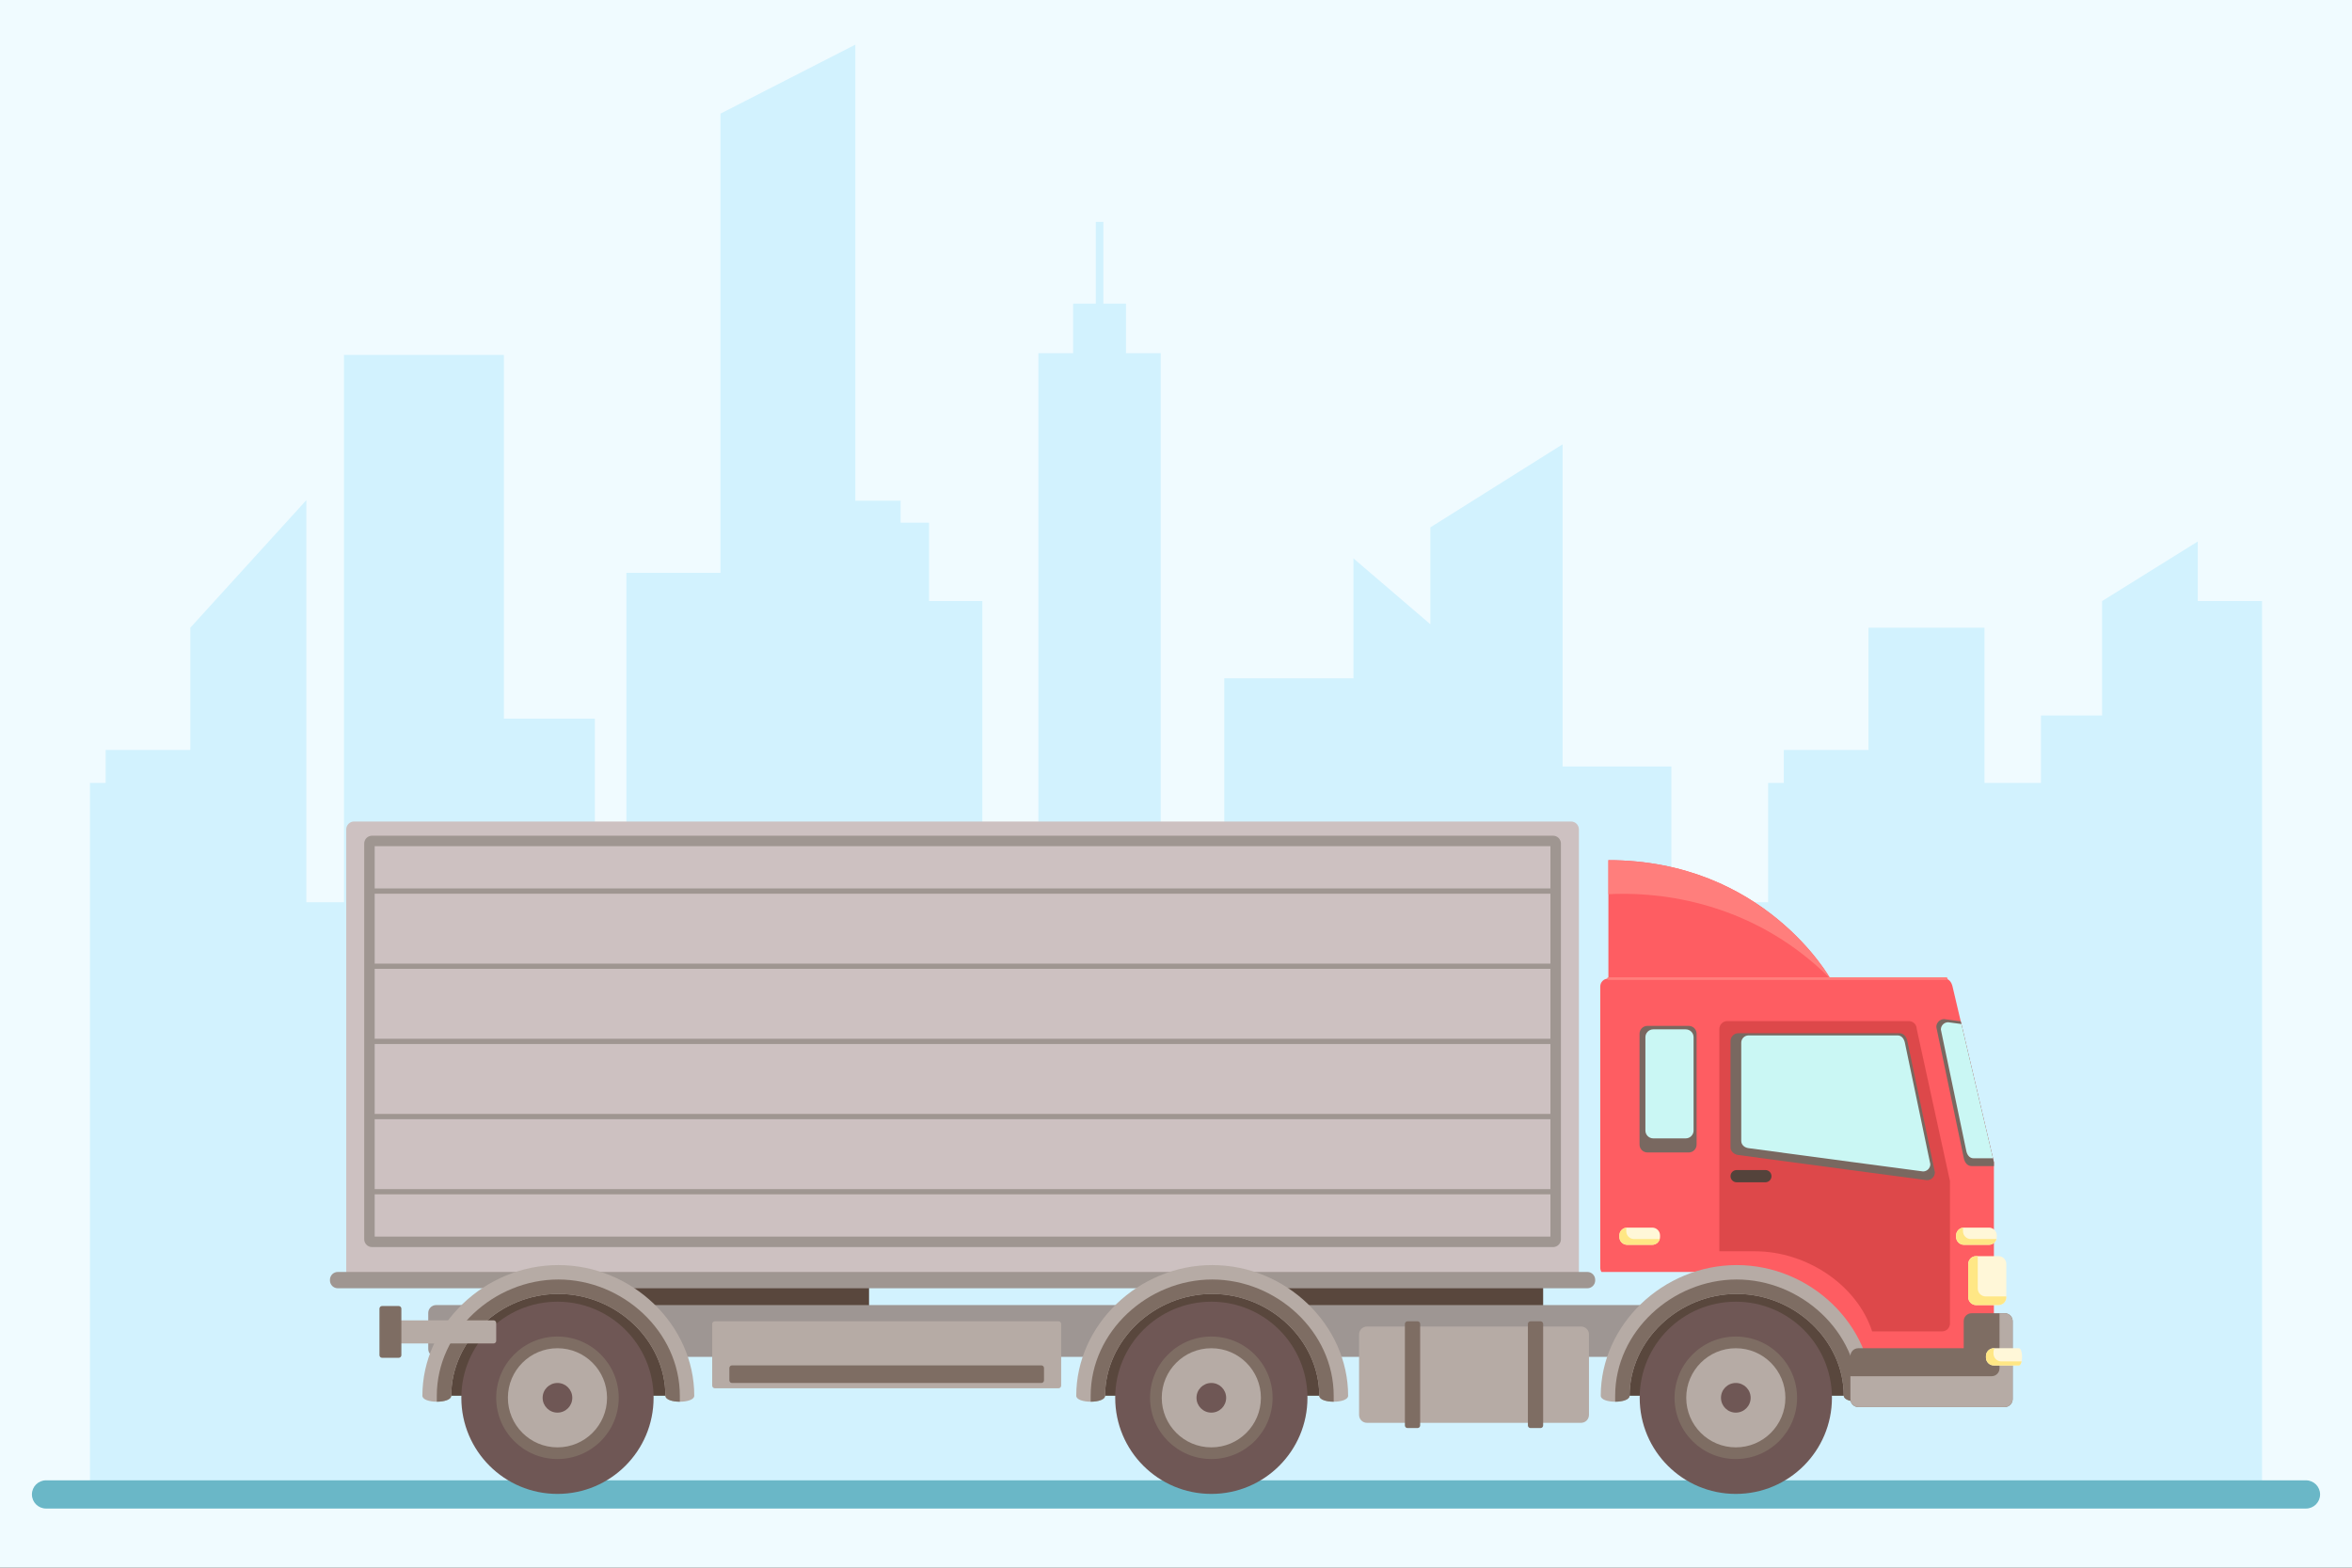 <?xml version="1.0" encoding="utf-8"?>
<!-- Generator: Adobe Illustrator 27.5.0, SVG Export Plug-In . SVG Version: 6.00 Build 0)  -->
<svg version="1.1" xmlns="http://www.w3.org/2000/svg" xmlns:xlink="http://www.w3.org/1999/xlink" x="0px" y="0px"
	 viewBox="0 0 750 500.001" style="enable-background:new 0 0 750 500.001;" xml:space="preserve">
<rect x="0" y="0" width="750" height="500.001" fill="#333333" stroke="none"/>
<g id="BACKGROUND">
	<g>
		<rect style="fill:#F0FBFF;" width="750" height="500"/>
		<polygon style="fill:#D2F2FE;" points="721.316,476.635 721.316,191.703 700.816,191.703 700.816,172.703 670.316,191.703 
			670.316,228.2 650.816,228.2 650.816,249.7 632.816,249.7 632.816,200.203 595.816,200.203 595.816,239.2 568.816,239.2 
			568.816,249.7 563.816,249.7 563.816,287.767 532.961,287.767 532.961,244.456 498.279,244.456 498.279,141.703 456.108,168.203 
			456.108,199.105 431.583,178.095 431.583,216.333 390.389,216.333 390.389,286.253 370.131,286.253 370.131,112.648 
			359.05,112.648 359.05,96.842 351.828,96.842 351.828,70.765 349.422,70.765 349.422,96.842 342.2,96.842 342.2,112.648 
			331.119,112.648 331.119,310.708 313.243,310.708 313.243,191.703 296.243,191.703 296.243,166.703 287.196,166.703 
			287.196,159.703 272.743,159.703 272.743,14.242 229.743,36.242 229.743,182.703 199.743,182.703 199.743,287.767 
			189.683,287.767 189.683,229.2 160.683,229.2 160.683,113.203 109.683,113.203 109.683,287.767 97.684,287.767 97.684,159.526 
			60.684,200.203 60.684,239.2 33.684,239.2 33.684,249.7 28.684,249.7 28.684,476.635 		"/>
		<g>
			<path style="fill:#6AB7C7;" d="M735.324,481.135H14.676c-2.485,0-4.5-2.015-4.5-4.5c0-2.485,2.015-4.5,4.5-4.5h720.648
				c2.485,0,4.5,2.015,4.5,4.5C739.824,479.12,737.81,481.135,735.324,481.135z"/>
		</g>
	</g>
</g>
<g id="OBJECTS">
	<g>
		<g>
			<path style="fill:#59473D;" d="M277.119,424.581c0,0.462-0.375,0.836-0.836,0.836h-90.979c-0.461,0-0.836-0.374-0.836-0.836
				v-25.996c0-0.462,0.375-0.836,0.836-0.836h90.979c0.462,0,0.836,0.374,0.836,0.836V424.581z"/>
			<path style="fill:#59473D;" d="M492.075,423.794c0,0.462-0.374,0.837-0.835,0.837H387.376c-0.463,0-0.837-0.375-0.837-0.837
				v-35.86c0-0.463,0.374-0.836,0.837-0.836H491.24c0.461,0,0.835,0.373,0.835,0.836V423.794z"/>
		</g>
		<path style="fill:#9E9693;" d="M558.241,430.244c0,1.385-1.123,2.509-2.509,2.509H139.066c-1.385,0-2.509-1.124-2.509-2.509
			v-11.492c0-1.385,1.124-2.508,2.509-2.508h416.667c1.386,0,2.509,1.123,2.509,2.508V430.244z"/>
		<g>
			<path style="fill:#CDC1C1;" d="M503.474,405.576c0,1.386-1.122,2.51-2.508,2.51H112.917c-1.385,0-2.509-1.124-2.509-2.51V264.523
				c0-1.386,1.124-2.51,2.509-2.51h388.049c1.386,0,2.508,1.124,2.508,2.51V405.576z"/>
			<path style="fill:#9F9691;" d="M495.237,266.541H118.645c-1.386,0-2.509,1.124-2.509,2.509v126.191
				c0,1.386,1.123,2.508,2.509,2.508h376.593c1.386,0,2.509-1.122,2.509-2.508V269.05
				C497.746,267.665,496.623,266.541,495.237,266.541z M494.401,394.404H119.48v-13.479h374.921V394.404z M494.401,379.254H119.48
				v-22.3h374.921V379.254z M494.401,355.281H119.48v-22.299h374.921V355.281z M494.401,331.309H119.48v-22.3h374.921V331.309z
				 M494.401,307.338H119.48v-22.3h374.921V307.338z M494.401,283.365H119.48v-13.478h374.921V283.365z"/>
			<path style="fill:#9F9691;" d="M508.671,408.375c0,1.385-1.123,2.508-2.509,2.508H107.721c-1.386,0-2.509-1.123-2.509-2.508
				v-0.19c0-1.386,1.123-2.508,2.509-2.508h398.441c1.386,0,2.509,1.122,2.509,2.508V408.375z"/>
		</g>
		<path style="fill:#FE5D62;" d="M512.885,274.347v37.777h70.759C583.644,312.124,562.655,274.347,512.885,274.347z"/>
		<path style="fill:#FF7E7C;" d="M512.885,274.347v10.86c12.485-0.709,44.328,0.486,70.759,26.917
			C583.644,312.124,562.655,274.347,512.885,274.347z"/>
		<path style="fill:#FE5D62;" d="M622.62,314.633c-0.32-1.348-1.124-2.509-2.51-2.509H512.795c-1.386,0-2.508,1.123-2.508,2.509
			v89.725c0,0.485,0.143,0.935,0.382,1.319h47.572c20.475,0,37.073,16.597,37.073,37.072c0,1.033-0.054,2.054-0.137,3.067h38.125
			c1.386,0,2.508-1.124,2.508-2.51v-38.949v-31.017v-2.652C635.811,370.689,625.863,328.334,622.62,314.633z"/>
		<g>
			<polygon style="fill:#59473D;" points="585.029,420.658 553.513,405.677 524.791,418.568 515.039,445.159 591.986,445.159 			"/>
			<path style="fill:#B6ABA5;" d="M587.934,445.159c0-17.603-15.638-32.475-34.147-32.475c-18.509,0-34.146,14.872-34.146,32.475
				c0,2.539-9.199,2.539-9.199,0c0-22.589,19.85-41.674,43.346-41.674c23.497,0,43.347,19.085,43.347,41.674
				C597.133,447.698,587.934,447.698,587.934,445.159z"/>
			<path style="fill:#7E6D63;" d="M553.786,408.086c-20.474,0-38.747,16.598-38.747,37.073v1.905c2.3,0,4.601-0.636,4.601-1.905
				c0-17.603,15.638-32.475,34.146-32.475c18.51,0,34.147,14.872,34.147,32.475c0,1.27,2.3,1.905,4.601,1.905v-1.905
				C592.534,424.684,574.261,408.086,553.786,408.086z"/>
			<path style="fill:#6F5755;" d="M584.164,445.816c0,16.927-13.723,30.651-30.651,30.651c-16.928,0-30.652-13.725-30.652-30.651
				c0-16.931,13.725-30.652,30.652-30.652C570.441,415.164,584.164,428.886,584.164,445.816z"/>
			<path style="fill:#7E6D63;" d="M573.049,445.816c0,10.789-8.747,19.535-19.536,19.535c-10.789,0-19.535-8.746-19.535-19.535
				c0-10.79,8.746-19.538,19.535-19.538C564.302,426.278,573.049,435.026,573.049,445.816z"/>
			<path style="fill:#B6ABA5;" d="M569.321,445.816c0,8.729-7.078,15.808-15.809,15.808c-8.729,0-15.809-7.078-15.809-15.808
				c0-8.732,7.079-15.809,15.809-15.809C562.243,430.008,569.321,437.084,569.321,445.816z"/>
			<path style="fill:#6F5755;" d="M558.241,445.816c0,2.61-2.117,4.728-4.729,4.728c-2.611,0-4.727-2.117-4.727-4.728
				c0-2.612,2.116-4.729,4.727-4.729C556.124,441.087,558.241,443.204,558.241,445.816z"/>
			<polygon style="fill:#59473D;" points="417.782,420.658 386.266,405.677 357.544,418.568 347.792,445.159 424.739,445.159 			"/>
			<path style="fill:#B6ABA5;" d="M420.688,445.159c0-17.603-15.638-32.475-34.148-32.475c-18.51,0-34.148,14.872-34.148,32.475
				c0,2.539-9.198,2.539-9.198,0c0-22.589,19.85-41.674,43.346-41.674c23.496,0,43.346,19.085,43.346,41.674
				C429.885,447.698,420.688,447.698,420.688,445.159z"/>
			<path style="fill:#7E6D63;" d="M386.539,408.086c-20.475,0-38.747,16.598-38.747,37.073v1.905c2.3,0,4.6-0.636,4.6-1.905
				c0-17.603,15.638-32.475,34.148-32.475c18.511,0,34.148,14.872,34.148,32.475c0,1.27,2.299,1.905,4.599,1.905v-1.905
				C425.286,424.684,407.015,408.086,386.539,408.086z"/>
			<path style="fill:#6F5755;" d="M416.918,445.816c0,16.927-13.725,30.651-30.652,30.651c-16.928,0-30.652-13.725-30.652-30.651
				c0-16.931,13.724-30.652,30.652-30.652C403.193,415.164,416.918,428.886,416.918,445.816z"/>
			<path style="fill:#7E6D63;" d="M405.801,445.816c0,10.789-8.745,19.535-19.535,19.535c-10.79,0-19.536-8.746-19.536-19.535
				c0-10.79,8.746-19.538,19.536-19.538C397.056,426.278,405.801,435.026,405.801,445.816z"/>
			<path style="fill:#B6ABA5;" d="M402.074,445.816c0,8.729-7.077,15.808-15.809,15.808c-8.73,0-15.809-7.078-15.809-15.808
				c0-8.732,7.079-15.809,15.809-15.809C394.997,430.008,402.074,437.084,402.074,445.816z"/>
			<path style="fill:#6F5755;" d="M390.994,445.816c0,2.61-2.116,4.728-4.729,4.728c-2.611,0-4.728-2.117-4.728-4.728
				c0-2.612,2.117-4.729,4.728-4.729C388.878,441.087,390.994,443.204,390.994,445.816z"/>
			<polygon style="fill:#59473D;" points="209.28,420.658 177.764,405.677 149.042,418.568 139.29,445.159 216.237,445.159 			"/>
			<path style="fill:#B6ABA5;" d="M212.185,445.159c0-17.603-15.638-32.475-34.147-32.475c-18.51,0-34.148,14.872-34.148,32.475
				c0,2.539-9.198,2.539-9.198,0c0-22.589,19.85-41.674,43.346-41.674c23.496,0,43.346,19.085,43.346,41.674
				C221.383,447.698,212.185,447.698,212.185,445.159z"/>
			<path style="fill:#7E6D63;" d="M178.037,408.086c-20.475,0-38.748,16.598-38.748,37.073v1.905c2.3,0,4.6-0.636,4.6-1.905
				c0-17.603,15.638-32.475,34.148-32.475c18.509,0,34.147,14.872,34.147,32.475c0,1.27,2.3,1.905,4.599,1.905v-1.905
				C216.784,424.684,198.512,408.086,178.037,408.086z"/>
			<path style="fill:#6F5755;" d="M208.415,445.816c0,16.927-13.724,30.651-30.651,30.651c-16.928,0-30.652-13.725-30.652-30.651
				c0-16.931,13.724-30.652,30.652-30.652C194.691,415.164,208.415,428.886,208.415,445.816z"/>
			<path style="fill:#7E6D63;" d="M197.299,445.816c0,10.789-8.746,19.535-19.535,19.535c-10.79,0-19.536-8.746-19.536-19.535
				c0-10.79,8.746-19.538,19.536-19.538C188.553,426.278,197.299,435.026,197.299,445.816z"/>
			<path style="fill:#B6ABA5;" d="M193.572,445.816c0,8.729-7.078,15.808-15.808,15.808c-8.731,0-15.809-7.078-15.809-15.808
				c0-8.732,7.078-15.809,15.809-15.809C186.494,430.008,193.572,437.084,193.572,445.816z"/>
			<path style="fill:#6F5755;" d="M182.491,445.816c0,2.61-2.116,4.728-4.728,4.728c-2.612,0-4.729-2.117-4.729-4.728
				c0-2.612,2.117-4.729,4.729-4.729C180.375,441.087,182.491,443.204,182.491,445.816z"/>
		</g>
		<path style="fill:#DD484A;" d="M611.202,328.185c0-1.386-1.122-2.509-2.508-2.509h-57.923c-1.385,0-2.508,1.123-2.508,2.509
			v70.902h11.354c16.447,0,32.521,10.715,37.369,25.544h22.3c1.386,0,2.51-1.124,2.51-2.509v-45.435L611.202,328.185z"/>
		<path style="fill:#7E6D63;" d="M639.282,418.845H628.69c-1.386,0-2.508,1.123-2.508,2.509v8.654h-33.622
			c-1.386,0-2.509,1.122-2.509,2.508v13.736c0,1.386,1.123,2.51,2.509,2.51h36.13h10.592c1.386,0,2.508-1.124,2.508-2.51v-13.736
			v-11.162C641.79,419.968,640.668,418.845,639.282,418.845z"/>
		<path style="fill:#B6ABA5;" d="M639.282,418.845H637.6v3.844v13.736c0,1.386-1.122,2.509-2.509,2.509H624.5h-34.448v7.318
			c0,1.386,1.123,2.51,2.509,2.51h36.13h10.592c1.386,0,2.508-1.124,2.508-2.51v-13.736v-11.162
			C641.79,419.968,640.668,418.845,639.282,418.845z"/>
		<g>
			<path style="fill:#796860;" d="M541.007,365.054c0,1.385-1.122,2.509-2.509,2.509h-13.176c-1.386,0-2.51-1.124-2.51-2.509
				v-35.345c0-1.386,1.124-2.509,2.51-2.509h13.176c1.387,0,2.509,1.123,2.509,2.509V365.054z"/>
			<path style="fill:#796860;" d="M616.986,373.898c0,1.386-1.122,2.51-2.508,2.51c0,0-45.284-5.991-60.143-8.02
				c-1.373-0.188-2.51-1.124-2.51-2.509v-33.835c0-1.385,1.124-2.508,2.51-2.508h51.372c1.386,0,2.223,1.153,2.51,2.508
				C610.416,342.477,616.986,373.898,616.986,373.898z"/>
			<path style="fill:#796860;" d="M625.241,325.744c-3.285-0.436-5.283-0.7-5.283-0.7c-1.386,0-2.509,1.124-2.509,2.509
				c0,0,6.571,31.422,8.77,41.854c0.286,1.355,1.123,2.509,2.509,2.509h7.083v-1.227
				C635.811,370.689,629.45,343.602,625.241,325.744z"/>
			<path style="fill:#CAF7F4;" d="M540.046,360.568c0,1.386-1.122,2.509-2.508,2.509h-10.347c-1.387,0-2.509-1.123-2.509-2.509
				v-29.753c0-1.386,1.122-2.509,2.509-2.509h10.347c1.386,0,2.508,1.123,2.508,2.509V360.568z"/>
			<path style="fill:#CAF7F4;" d="M615.537,371.298c0,1.283-1.038,2.321-2.321,2.321c0,0-41.898-5.544-55.646-7.423
				c-1.271-0.173-2.321-1.038-2.321-2.322v-31.318c0-1.283,1.039-2.322,2.321-2.322h47.532c1.282,0,2.058,1.066,2.321,2.322
				C609.457,342.212,615.537,371.298,615.537,371.298z"/>
			<path style="fill:#CAF7F4;" d="M621.22,326.04c-1.282,0-2.321,1.04-2.321,2.323c0,0,6.08,29.086,8.114,38.741
				c0.265,1.256,1.039,2.323,2.322,2.323h6.18c-1.274-5.427-6.412-27.295-10.071-42.827C622.801,326.25,621.22,326.04,621.22,326.04
				z"/>
		</g>
		<path style="fill:#54433B;" d="M564.891,375.128c0,1.078-0.874,1.951-1.952,1.951h-9.16c-1.078,0-1.952-0.873-1.952-1.951l0,0
			c0-1.079,0.874-1.952,1.952-1.952h9.16C564.017,373.176,564.891,374.049,564.891,375.128L564.891,375.128z"/>
		<path style="fill:#B6ABA5;" d="M506.686,451.287c0,1.385-1.122,2.508-2.508,2.508h-68.289c-1.385,0-2.508-1.123-2.508-2.508
			v-25.689c0-1.385,1.123-2.509,2.508-2.509h68.289c1.386,0,2.508,1.124,2.508,2.509V451.287z"/>
		<g>
			<path style="fill:#7E6D63;" d="M452.856,454.632c0,0.462-0.376,0.836-0.837,0.836h-3.192c-0.461,0-0.837-0.374-0.837-0.836
				v-32.38c0-0.461,0.376-0.836,0.837-0.836h3.192c0.461,0,0.837,0.375,0.837,0.836V454.632z"/>
			<path style="fill:#7E6D63;" d="M492.075,454.632c0,0.462-0.374,0.836-0.835,0.836h-3.192c-0.462,0-0.837-0.374-0.837-0.836
				v-32.38c0-0.461,0.375-0.836,0.837-0.836h3.192c0.461,0,0.835,0.375,0.835,0.836V454.632z"/>
		</g>
		<path style="fill:#B6ABA5;" d="M338.379,441.938c0,0.463-0.374,0.837-0.836,0.837H227.941c-0.462,0-0.837-0.374-0.837-0.837
			v-19.685c0-0.461,0.375-0.836,0.837-0.836h109.602c0.462,0,0.836,0.375,0.836,0.836V441.938z"/>
		<path style="fill:#7E6D63;" d="M332.908,440.251c0,0.462-0.375,0.836-0.837,0.836h-98.658c-0.462,0-0.836-0.374-0.836-0.836
			v-3.936c0-0.462,0.375-0.837,0.836-0.837h98.658c0.462,0,0.837,0.375,0.837,0.837V440.251z"/>
		<path style="fill:#B6ABA5;" d="M158.228,427.65c0,0.462-0.375,0.836-0.836,0.836h-30.998c-0.461,0-0.836-0.374-0.836-0.836v-5.7
			c0-0.461,0.375-0.837,0.836-0.837h30.998c0.461,0,0.836,0.376,0.836,0.837V427.65z"/>
		<path style="fill:#7E6D63;" d="M127.99,432.219c0,0.463-0.375,0.836-0.836,0.836h-5.32c-0.462,0-0.836-0.373-0.836-0.836v-14.837
			c0-0.461,0.375-0.836,0.836-0.836h5.32c0.461,0,0.836,0.375,0.836,0.836V432.219z"/>
		<g>
			<path style="fill:#FF7E7C;" d="M620.621,312.542H512.885c-0.23,0-0.418-0.186-0.418-0.418c0-0.232,0.188-0.418,0.418-0.418
				h107.736c0.232,0,0.418,0.187,0.418,0.418C621.039,312.355,620.853,312.542,620.621,312.542z"/>
		</g>
		<g>
			<path style="fill:#FFF7D8;" d="M529.352,394.514c0,1.386-1.122,2.509-2.508,2.509h-7.965c-1.386,0-2.508-1.123-2.508-2.509
				v-0.475c0-1.386,1.122-2.509,2.508-2.509h7.965c1.386,0,2.508,1.123,2.508,2.509V394.514z"/>
			<path style="fill:#FFE785;" d="M521.079,395.186c-1.386,0-2.508-1.124-2.508-2.509v-0.474c0-0.227,0.039-0.443,0.096-0.651
				c-1.284,0.109-2.296,1.175-2.296,2.487v0.475c0,1.386,1.122,2.509,2.508,2.509h7.965c1.159,0,2.124-0.79,2.412-1.858
				c-0.071,0.007-0.14,0.022-0.213,0.022H521.079z"/>
			<path style="fill:#FFF7D8;" d="M636.732,394.514c0,1.386-1.122,2.509-2.508,2.509h-7.964c-1.386,0-2.509-1.123-2.509-2.509
				v-0.475c0-1.386,1.123-2.509,2.509-2.509h7.964c1.386,0,2.508,1.123,2.508,2.509V394.514z"/>
			<path style="fill:#FFE785;" d="M628.46,395.186c-1.387,0-2.509-1.124-2.509-2.509v-0.474c0-0.227,0.04-0.443,0.096-0.651
				c-1.283,0.109-2.296,1.175-2.296,2.487v0.475c0,1.386,1.123,2.509,2.509,2.509h7.964c1.16,0,2.125-0.79,2.412-1.858
				c-0.071,0.007-0.14,0.022-0.212,0.022H628.46z"/>
			<path style="fill:#FFF7D8;" d="M639.767,413.734c0,1.385-1.122,2.51-2.508,2.51h-7.123c-1.387,0-2.509-1.125-2.509-2.51v-10.591
				c0-1.386,1.122-2.509,2.509-2.509h7.123c1.386,0,2.508,1.123,2.508,2.509V413.734z"/>
			<path style="fill:#FFE785;" d="M630.662,410.972v-10.337h-0.526c-1.387,0-2.509,1.123-2.509,2.509v10.591
				c0,1.385,1.122,2.51,2.509,2.51h7.123c1.386,0,2.508-1.125,2.508-2.51v-0.255h-6.596
				C631.785,413.479,630.662,412.357,630.662,410.972z"/>
			<path style="fill:#FFF7D8;" d="M643.749,435.498h-7.964c-1.386,0-2.509-1.123-2.509-2.509v-0.474
				c0-1.386,1.123-2.508,2.509-2.508h7.964C645.135,430.008,645.135,435.498,643.749,435.498z"/>
			<path style="fill:#FFE785;" d="M635.676,431.699v-0.475c0-0.445,0.126-0.855,0.328-1.217h-0.219
				c-1.386,0-2.509,1.122-2.509,2.508v0.474c0,1.386,1.123,2.509,2.509,2.509h7.964c0.435,0,0.734-0.545,0.896-1.29h-6.461
				C636.799,434.208,635.676,433.084,635.676,431.699z"/>
		</g>
	</g>
</g>
</svg>
